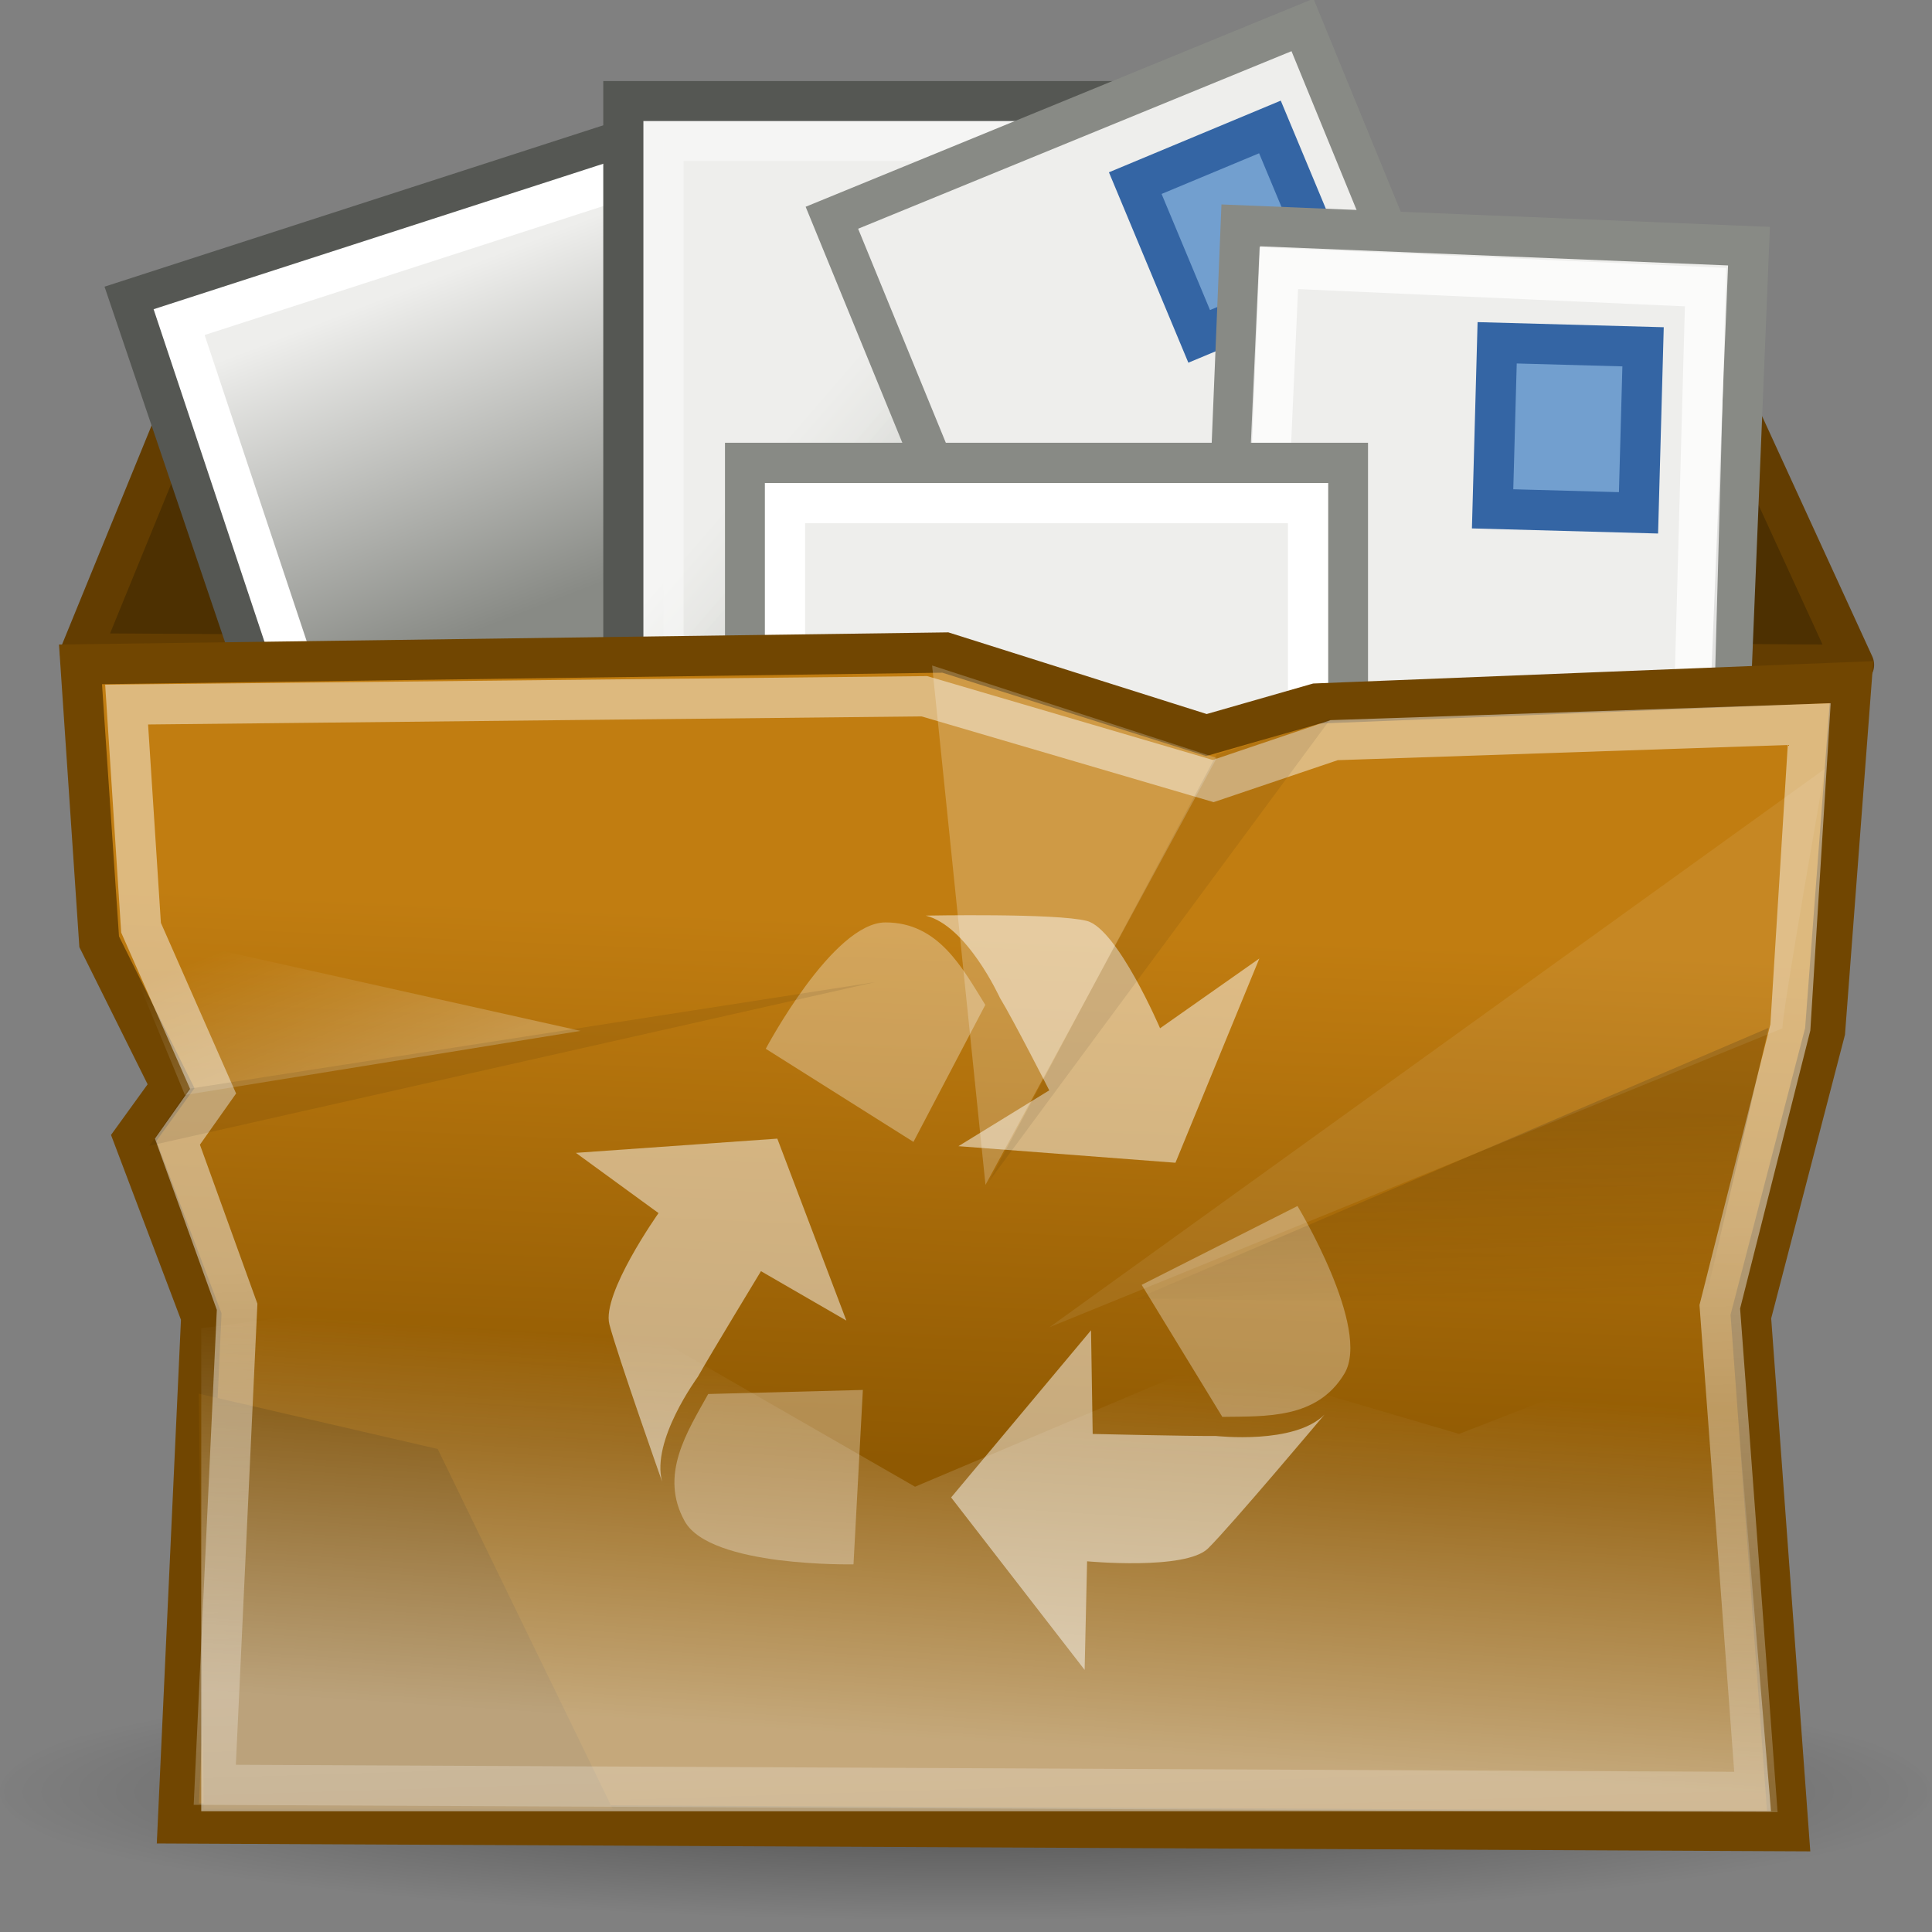 <?xml version="1.0" encoding="UTF-8" standalone="no"?>
<!-- Created with Inkscape (http://www.inkscape.org/) -->
<svg
   xmlns:i="&amp;ns_ai;"
   xmlns:dc="http://purl.org/dc/elements/1.1/"
   xmlns:cc="http://web.resource.org/cc/"
   xmlns:rdf="http://www.w3.org/1999/02/22-rdf-syntax-ns#"
   xmlns:svg="http://www.w3.org/2000/svg"
   xmlns="http://www.w3.org/2000/svg"
   xmlns:xlink="http://www.w3.org/1999/xlink"
   xmlns:sodipodi="http://inkscape.sourceforge.net/DTD/sodipodi-0.dtd"
   xmlns:inkscape="http://www.inkscape.org/namespaces/inkscape"
   width="48px"
   height="48px"
   id="svg57"
   sodipodi:version="0.32"
   inkscape:version="0.43+devel"
   sodipodi:docbase="/home/jimmac/src/cvs/tango-icon-theme/scalable/actions"
   sodipodi:docname="mark-mail-junk.svg"
   inkscape:export-filename="/home/andreas/projekt/tango/junkmail.png"
   inkscape:export-xdpi="90.000000"
   inkscape:export-ydpi="90.000000">
  <rect width="100%" height="100%" fill="#808080" stroke="none"/>
  <defs
     id="defs3">
    <linearGradient
       inkscape:collect="always"
       id="linearGradient4639">
      <stop
         style="stop-color:#000000;stop-opacity:1;"
         offset="0"
         id="stop4641" />
      <stop
         style="stop-color:#000000;stop-opacity:0;"
         offset="1"
         id="stop4643" />
    </linearGradient>
    <linearGradient
       inkscape:collect="always"
       id="linearGradient4629">
      <stop
         style="stop-color:#ffffff;stop-opacity:1;"
         offset="0"
         id="stop4631" />
      <stop
         style="stop-color:#ffffff;stop-opacity:0;"
         offset="1"
         id="stop4633" />
    </linearGradient>
    <linearGradient
       inkscape:collect="always"
       id="linearGradient4617">
      <stop
         style="stop-color:#ffffff;stop-opacity:1;"
         offset="0"
         id="stop4619" />
      <stop
         style="stop-color:#ffffff;stop-opacity:0;"
         offset="1"
         id="stop4621" />
    </linearGradient>
    <linearGradient
       id="linearGradient4607">
      <stop
         style="stop-color:#000000;stop-opacity:1"
         offset="0"
         id="stop4609" />
      <stop
         style="stop-color:#000000;stop-opacity:0;"
         offset="1"
         id="stop4611" />
    </linearGradient>
    <linearGradient
       inkscape:collect="always"
       id="linearGradient4296">
      <stop
         style="stop-color:#000000;stop-opacity:1;"
         offset="0"
         id="stop4298" />
      <stop
         style="stop-color:#000000;stop-opacity:0;"
         offset="1"
         id="stop4300" />
    </linearGradient>
    <linearGradient
       inkscape:collect="always"
       id="linearGradient4272">
      <stop
         style="stop-color:#ffffff;stop-opacity:1;"
         offset="0"
         id="stop4274" />
      <stop
         style="stop-color:#ffffff;stop-opacity:0;"
         offset="1"
         id="stop4276" />
    </linearGradient>
    <linearGradient
       inkscape:collect="always"
       id="linearGradient4246">
      <stop
         style="stop-color:#eeeeec;stop-opacity:1;"
         offset="0"
         id="stop4248" />
      <stop
         style="stop-color:#babdb6"
         offset="1"
         id="stop4250" />
    </linearGradient>
    <linearGradient
       inkscape:collect="always"
       id="linearGradient4238">
      <stop
         style="stop-color:#eeeeec;stop-opacity:1;"
         offset="0"
         id="stop4240" />
      <stop
         style="stop-color:#888a85"
         offset="1"
         id="stop4242" />
    </linearGradient>
    <linearGradient
       inkscape:collect="always"
       id="linearGradient4133">
      <stop
         style="stop-color:#c17d11;stop-opacity:1;"
         offset="0"
         id="stop4135" />
      <stop
         style="stop-color:#8f5902"
         offset="1"
         id="stop4137" />
    </linearGradient>
    <linearGradient
       id="linearGradient368">
      <stop
         style="stop-color:#ffffff;stop-opacity:0.103;"
         offset="0"
         id="stop369" />
      <stop
         style="stop-color:#ffffff;stop-opacity:0;"
         offset="1"
         id="stop372" />
    </linearGradient>
    <linearGradient
       id="linearGradient1065">
      <stop
         style="stop-color:#b5c051;stop-opacity:1;"
         offset="0"
         id="stop1066" />
      <stop
         style="stop-color:#858e3f;stop-opacity:1;"
         offset="1"
         id="stop1067" />
    </linearGradient>
    <linearGradient
       style="fill-rule:nonzero;"
       y2="72.609"
       x2="192.386"
       y1="72.609"
       x1="78.246"
       gradientUnits="userSpaceOnUse"
       id="linearGradient641">
      <stop
         id="stop642"
         style="stop-color:#f9feff;stop-opacity:1;"
         offset="0" />
      <stop
         id="stop643"
         style="stop-color:#afb4b6;stop-opacity:1;"
         offset="1" />
    </linearGradient>
    <linearGradient
       id="linearGradient513">
      <stop
         id="stop514"
         offset="0"
         style="stop-color:#696969;stop-opacity:1;" />
      <stop
         id="stop515"
         offset="1"
         style="stop-color:#ffffff;stop-opacity:1;" />
    </linearGradient>
    <linearGradient
       id="linearGradient508">
      <stop
         id="stop509"
         offset="0"
         style="stop-color:#b0b0b0;stop-opacity:1;" />
      <stop
         id="stop510"
         offset="1"
         style="stop-color:#b0b0b0;stop-opacity:1;" />
    </linearGradient>
    <linearGradient
       style="fill-rule:nonzero;"
       y2="72.609"
       x2="192.386"
       y1="72.609"
       x1="78.246"
       gradientUnits="userSpaceOnUse"
       id="linearGradient477">
      <stop
         id="stop478"
         style="stop-color:#e4e9ea;stop-opacity:1;"
         offset="0" />
      <stop
         id="stop479"
         style="stop-color:#85898A;fill-rule:nonzero;"
         offset="1" />
    </linearGradient>
    <linearGradient
       id="linearGradient454">
      <stop
         id="stop455"
         offset="0"
         style="stop-color:#ffffff;stop-opacity:1;" />
      <stop
         id="stop457"
         offset="0.5"
         style="stop-color:#bebebe;stop-opacity:1;" />
      <stop
         id="stop456"
         offset="1"
         style="stop-color:#b0b0b0;stop-opacity:1;" />
    </linearGradient>
    <linearGradient
       id="linearGradient177">
      <stop
         id="stop178"
         offset="0"
         style="stop-color:#ffffff;stop-opacity:1;" />
      <stop
         id="stop179"
         offset="1"
         style="stop-color:#b0b0b0;stop-opacity:1;" />
    </linearGradient>
    <linearGradient
       id="linearGradient172">
      <stop
         id="stop173"
         offset="0"
         style="stop-color:#616c08;stop-opacity:1;" />
      <stop
         id="stop174"
         offset="1"
         style="stop-color:#495106;stop-opacity:1;" />
    </linearGradient>
    <linearGradient
       id="linearGradient161">
      <stop
         id="stop162"
         offset="0"
         style="stop-color:#575955;stop-opacity:1;" />
      <stop
         id="stop163"
         offset="1"
         style="stop-color:#7c7e79;stop-opacity:1;" />
    </linearGradient>
    <linearGradient
       id="linearGradient157">
      <stop
         id="stop158"
         offset="0"
         style="stop-color:#babdb6;stop-opacity:1;" />
      <stop
         id="stop159"
         offset="1"
         style="stop-color:#f1f5ec;stop-opacity:1;" />
    </linearGradient>
    <linearGradient
       id="linearGradient1869">
      <stop
         style="stop-color:#eff3f4;stop-opacity:1;"
         offset="0"
         id="stop1870" />
      <stop
         style="stop-color:#939596;stop-opacity:1;"
         offset="1"
         id="stop1871" />
    </linearGradient>
    <linearGradient
       gradientUnits="userSpaceOnUse"
       y2="21.17"
       x2="19.738"
       y1="21.17"
       x1="2.933"
       gradientTransform="matrix(2.375,0,0,0.507,-2.8,1.718)"
       id="linearGradient164"
       xlink:href="#linearGradient161"
       inkscape:collect="always" />
    <radialGradient
       r="5.643"
       fy="20.453"
       fx="16.281"
       cy="20.453"
       cx="16.281"
       gradientTransform="matrix(2.202,0,0,0.575,-13.841,2.537)"
       gradientUnits="userSpaceOnUse"
       id="radialGradient605"
       xlink:href="#linearGradient477"
       inkscape:collect="always" />
    <linearGradient
       y2="14.749"
       x2="18.087"
       y1="11.165"
       x1="14.249"
       gradientTransform="matrix(1.4,0,0,0.904,-3.998,2.637)"
       gradientUnits="userSpaceOnUse"
       id="linearGradient606"
       xlink:href="#linearGradient454"
       inkscape:collect="always" />
    <linearGradient
       y2="122.611"
       x2="132.988"
       y1="116.664"
       x1="128.352"
       gradientTransform="scale(1.244,0.804)"
       gradientUnits="userSpaceOnUse"
       id="linearGradient607"
       xlink:href="#linearGradient177"
       inkscape:collect="always" />
    <linearGradient
       y2="14.745"
       x2="20.136"
       y1="8.725"
       x1="9.963"
       gradientTransform="matrix(1.4,0,0,0.904,-3.998,2.682)"
       gradientUnits="userSpaceOnUse"
       id="linearGradient608"
       xlink:href="#linearGradient177"
       inkscape:collect="always" />
    <linearGradient
       y2="10.115"
       x2="40.437"
       y1="2.349"
       x1="24.163"
       gradientTransform="matrix(1.125,0,0,1.125,-3.998,2.637)"
       gradientUnits="userSpaceOnUse"
       id="linearGradient609"
       xlink:href="#linearGradient477"
       inkscape:collect="always" />
    <linearGradient
       y2="24.077"
       x2="-36.301"
       y1="18.817"
       x1="-32.4"
       gradientTransform="matrix(-1.449,0.287,-0.469,0.966,-2.706,2.339)"
       gradientUnits="userSpaceOnUse"
       id="linearGradient610"
       xlink:href="#linearGradient513"
       inkscape:collect="always" />
    <linearGradient
       y2="20.664"
       x2="45.131"
       y1="13.132"
       x1="36.155"
       gradientTransform="matrix(0.826,0.763,0.763,-0.826,-30.965,-7.611)"
       gradientUnits="userSpaceOnUse"
       id="linearGradient611"
       xlink:href="#linearGradient477"
       inkscape:collect="always" />
    <linearGradient
       y2="9.362"
       x2="13.763"
       y1="14.036"
       x1="16.552"
       gradientTransform="matrix(1.4,0,0,0.904,-2.866,2.113)"
       gradientUnits="userSpaceOnUse"
       id="linearGradient612"
       xlink:href="#linearGradient177"
       inkscape:collect="always" />
    <linearGradient
       y2="14.745"
       x2="20.136"
       y1="8.725"
       x1="9.963"
       gradientTransform="matrix(1.027,-0.135,0.528,0.536,8.117,6.748)"
       gradientUnits="userSpaceOnUse"
       id="linearGradient613"
       xlink:href="#linearGradient508"
       inkscape:collect="always" />
    <linearGradient
       y2="137.972"
       x2="136.986"
       y1="67.365"
       x1="81.308"
       gradientTransform="scale(1.244,0.804)"
       gradientUnits="userSpaceOnUse"
       id="linearGradient632"
       xlink:href="#linearGradient177"
       inkscape:collect="always" />
    <radialGradient
       gradientUnits="userSpaceOnUse"
       r="13.266"
       fy="8.93"
       fx="39.148"
       cy="8.93"
       cx="39.148"
       gradientTransform="matrix(0.879,0,0,1.026,1.238,4.735)"
       id="radialGradient640"
       xlink:href="#linearGradient641"
       inkscape:collect="always" />
    <linearGradient
       inkscape:collect="always"
       xlink:href="#linearGradient4133"
       id="linearGradient4139"
       x1="24"
       y1="23.251"
       x2="23.423"
       y2="36.421"
       gradientUnits="userSpaceOnUse"
       gradientTransform="matrix(1,0,0,1.013,0,-0.582)" />
    <linearGradient
       inkscape:collect="always"
       xlink:href="#linearGradient161"
       id="linearGradient4190"
       gradientUnits="userSpaceOnUse"
       gradientTransform="matrix(2.375,0,0,0.507,-69.325,13.168)"
       x1="2.933"
       y1="21.17"
       x2="19.738"
       y2="21.17" />
    <linearGradient
       inkscape:collect="always"
       xlink:href="#linearGradient157"
       id="linearGradient4192"
       gradientUnits="userSpaceOnUse"
       gradientTransform="matrix(0.772,0,0,1.558,-69.325,13.168)"
       x1="55.208"
       y1="6.89"
       x2="60.686"
       y2="6.89" />
    <linearGradient
       inkscape:collect="always"
       xlink:href="#linearGradient508"
       id="linearGradient4194"
       gradientUnits="userSpaceOnUse"
       gradientTransform="matrix(1.027,-0.135,0.528,0.536,-58.408,18.198)"
       x1="9.963"
       y1="8.725"
       x2="20.136"
       y2="14.745" />
    <linearGradient
       inkscape:collect="always"
       xlink:href="#linearGradient177"
       id="linearGradient4196"
       gradientUnits="userSpaceOnUse"
       gradientTransform="matrix(1.4,0,0,0.904,-69.39,13.563)"
       x1="16.552"
       y1="14.036"
       x2="13.763"
       y2="9.362" />
    <linearGradient
       inkscape:collect="always"
       xlink:href="#linearGradient477"
       id="linearGradient4198"
       gradientUnits="userSpaceOnUse"
       gradientTransform="matrix(0.826,0.763,0.763,-0.826,-97.489,3.839)"
       x1="36.155"
       y1="13.132"
       x2="45.131"
       y2="20.664" />
    <linearGradient
       inkscape:collect="always"
       xlink:href="#linearGradient513"
       id="linearGradient4200"
       gradientUnits="userSpaceOnUse"
       gradientTransform="matrix(-1.449,0.287,-0.469,0.966,-69.231,13.789)"
       x1="-32.4"
       y1="18.817"
       x2="-36.301"
       y2="24.077" />
    <linearGradient
       inkscape:collect="always"
       xlink:href="#linearGradient477"
       id="linearGradient4202"
       gradientUnits="userSpaceOnUse"
       gradientTransform="matrix(1.125,0,0,1.125,-70.523,14.087)"
       x1="24.163"
       y1="2.349"
       x2="40.437"
       y2="10.115" />
    <linearGradient
       inkscape:collect="always"
       xlink:href="#linearGradient177"
       id="linearGradient4204"
       gradientUnits="userSpaceOnUse"
       gradientTransform="matrix(1.4,0,0,0.904,-70.523,14.132)"
       x1="9.963"
       y1="8.725"
       x2="20.136"
       y2="14.745" />
    <linearGradient
       inkscape:collect="always"
       xlink:href="#linearGradient177"
       id="linearGradient4208"
       gradientUnits="userSpaceOnUse"
       gradientTransform="scale(1.244,0.804)"
       x1="128.352"
       y1="116.664"
       x2="132.988"
       y2="122.611" />
    <linearGradient
       inkscape:collect="always"
       xlink:href="#linearGradient454"
       id="linearGradient4210"
       gradientUnits="userSpaceOnUse"
       gradientTransform="matrix(1.4,0,0,0.904,-70.523,14.087)"
       x1="14.249"
       y1="11.165"
       x2="18.087"
       y2="14.749" />
    <radialGradient
       inkscape:collect="always"
       xlink:href="#linearGradient477"
       id="radialGradient4212"
       gradientUnits="userSpaceOnUse"
       gradientTransform="matrix(2.202,0,0,0.575,-80.366,13.987)"
       cx="16.281"
       cy="20.453"
       fx="16.281"
       fy="20.453"
       r="5.643" />
    <linearGradient
       inkscape:collect="always"
       xlink:href="#linearGradient4238"
       id="linearGradient4244"
       x1="12.25"
       y1="11.688"
       x2="15.345"
       y2="19.688"
       gradientUnits="userSpaceOnUse"
       gradientTransform="translate(-3.75,-4.938)" />
    <linearGradient
       inkscape:collect="always"
       xlink:href="#linearGradient4246"
       id="linearGradient4252"
       x1="21.495"
       y1="8.25"
       x2="25.938"
       y2="12.188"
       gradientUnits="userSpaceOnUse"
       gradientTransform="matrix(0.976,0,0,1,0.675,0)" />
    <linearGradient
       inkscape:collect="always"
       xlink:href="#linearGradient4238"
       id="linearGradient4256"
       gradientUnits="userSpaceOnUse"
       x1="12.25"
       y1="11.688"
       x2="15.345"
       y2="19.688"
       gradientTransform="translate(-2.532,-4.376)" />
    <linearGradient
       inkscape:collect="always"
       xlink:href="#linearGradient4246"
       id="linearGradient4260"
       gradientUnits="userSpaceOnUse"
       x1="21.495"
       y1="8.25"
       x2="25.938"
       y2="12.188"
       gradientTransform="matrix(0.967,0,0,0.997,1.803,0.992)" />
    <linearGradient
       inkscape:collect="always"
       xlink:href="#linearGradient4272"
       id="linearGradient4278"
       x1="27.07"
       y1="31.156"
       x2="27.833"
       y2="55.964"
       gradientUnits="userSpaceOnUse"
       gradientTransform="matrix(1,0,0,1.01,0,-0.463)" />
    <radialGradient
       inkscape:collect="always"
       xlink:href="#linearGradient4296"
       id="radialGradient4302"
       cx="24.263"
       cy="45.26"
       fx="24.263"
       fy="45.26"
       r="22.848"
       gradientTransform="matrix(1.02,-8.363930e-7,1.721724e-7,7.394222e-2,-0.489,41.913)"
       gradientUnits="userSpaceOnUse" />
    <linearGradient
       inkscape:collect="always"
       xlink:href="#linearGradient4607"
       id="linearGradient4613"
       x1="25.102"
       y1="19.49"
       x2="26.378"
       y2="34"
       gradientUnits="userSpaceOnUse" />
    <linearGradient
       inkscape:collect="always"
       xlink:href="#linearGradient4617"
       id="linearGradient4623"
       x1="21.854"
       y1="43.122"
       x2="22.479"
       y2="33.699"
       gradientUnits="userSpaceOnUse" />
    <linearGradient
       inkscape:collect="always"
       xlink:href="#linearGradient4629"
       id="linearGradient4635"
       x1="8.647"
       y1="27.205"
       x2="6.999"
       y2="23.033"
       gradientUnits="userSpaceOnUse" />
    <linearGradient
       inkscape:collect="always"
       xlink:href="#linearGradient4639"
       id="linearGradient4645"
       x1="39.368"
       y1="27.821"
       x2="39.52"
       y2="32.404"
       gradientUnits="userSpaceOnUse"
       gradientTransform="translate(-0.354,0)" />
  </defs>
  <sodipodi:namedview
     showborder="true"
     id="base"
     pagecolor="#ffffff"
     bordercolor="#666666"
     borderopacity="1.0"
     inkscape:pageopacity="0.0"
     inkscape:pageshadow="2"
     inkscape:zoom="1"
     inkscape:cx="25.709106"
     inkscape:cy="38.880005"
     inkscape:current-layer="layer1"
     showgrid="false"
     inkscape:grid-bbox="true"
     inkscape:document-units="px"
     inkscape:window-width="1280"
     inkscape:window-height="949"
     inkscape:window-x="2146"
     inkscape:window-y="92"
     inkscape:showpageshadow="false"
     stroke="#555753"
     fill="#8f5902"
     showguides="true"
     inkscape:guide-bbox="true" />
  <g
     id="layer1"
     inkscape:label="Layer 1"
     inkscape:groupmode="layer">
    <path
       sodipodi:type="arc"
       style="opacity:0.414;fill:url(#radialGradient4302);fill-opacity:1;stroke:none;stroke-width:1;stroke-linecap:round;stroke-linejoin:round;stroke-miterlimit:4;stroke-dasharray:none;stroke-dashoffset:0;stroke-opacity:1"
       id="path4284"
       sodipodi:cx="24.262602"
       sodipodi:cy="45.259960"
       sodipodi:rx="22.848389"
       sodipodi:ry="1.8561553"
       d="M 47.111 45.26 A 22.848 1.856 0 1 1  1.414,45.26 A 22.848 1.856 0 1 1  47.111 45.26 z"
       transform="matrix(1.05,0,0,1.886,-1.485,-40.843)" />
    <path
       style="color:#000000;fill:#684101;fill-opacity:1;fill-rule:evenodd;stroke:none;stroke-width:0;stroke-linecap:butt;stroke-linejoin:miter;marker:none;marker-start:none;marker-mid:none;marker-end:none;stroke-miterlimit:4;stroke-dashoffset:0;stroke-opacity:1;visibility:visible;display:block"
       d="M 7.715,8.275 C 6.73,8.262 6.666,8.224 6.445,8.921 C 6.393,9.082 4.331,15.417 4.25,15.662 C 3.976,16.498 4.364,16.719 5.318,16.702 C 5.656,16.696 42.665,16.702 43.203,16.702 C 43.967,16.702 44.193,16.45 44.021,15.857 C 43.951,15.615 41.08,8.852 41.003,8.731 C 40.646,8.194 40.708,8.195 40.086,8.187 C 39.969,8.186 7.831,8.276 7.715,8.275 z "
       id="path1864"
       sodipodi:nodetypes="cssssscss" />
    <path
       style="color:#000000;fill:#c17d11;fill-opacity:1;fill-rule:evenodd;stroke:none;stroke-width:0;stroke-linecap:butt;stroke-linejoin:miter;marker:none;marker-start:none;marker-mid:none;marker-end:none;stroke-miterlimit:4;stroke-dashoffset:0;stroke-opacity:1;visibility:visible;display:block"
       d="M 40.138,8.185 C 40.589,8.189 40.721,8.18 41.01,8.724 C 41.049,8.799 43.884,15.518 43.986,15.763 C 44.332,16.71 43.673,16.691 42.627,16.718 C 42.428,16.718 40.078,16.696 39.847,16.696 L 40.138,8.185 z "
       id="path1888"
       sodipodi:nodetypes="cscccc" />
    <path
       style="fill:#4d3001;fill-opacity:1;fill-rule:evenodd;stroke:#633d01;stroke-width:1px;stroke-linecap:butt;stroke-linejoin:round;stroke-opacity:1"
       d="M 5.562,7.5 L 1.992,16.232 L 46.062,16.518 L 41.875,7.388 L 5.562,7.5 z "
       id="path4121"
       sodipodi:nodetypes="ccccc" />
    <path
       style="fill:url(#linearGradient4244);fill-opacity:1;fill-rule:evenodd;stroke:#555753;stroke-width:1px;stroke-linecap:butt;stroke-linejoin:miter;stroke-opacity:1"
       d="M 6.959,18.435 L 3.233,7.442 L 15.253,3.553 L 18.082,11.95 L 6.959,18.435 z "
       id="path4234"
       sodipodi:nodetypes="ccccc" />
    <path
       style="opacity:1;fill:url(#linearGradient4256);fill-opacity:1;fill-rule:evenodd;stroke:#ffffff;stroke-width:1px;stroke-linecap:butt;stroke-linejoin:miter;stroke-opacity:1"
       d="M 7.427,16.933 L 4.45,8.003 L 16.471,4.114 L 19.3,17.073 L 7.427,16.933 z "
       id="path4254"
       sodipodi:nodetypes="ccccc" />
    <rect
       style="opacity:1;fill:url(#linearGradient4252);fill-opacity:1;stroke:#555753;stroke-width:1;stroke-linecap:round;stroke-linejoin:miter;stroke-miterlimit:4;stroke-dasharray:none;stroke-dashoffset:0;stroke-opacity:1"
       id="rect4226"
       width="12.338"
       height="14.342"
       x="15.488"
       y="2.514" />
    <rect
       style="opacity:0.441;fill:url(#linearGradient4260);fill-opacity:1;stroke:#ffffff;stroke-width:1;stroke-linecap:round;stroke-linejoin:miter;stroke-miterlimit:4;stroke-dasharray:none;stroke-dashoffset:0;stroke-opacity:1"
       id="rect4258"
       width="12.227"
       height="14.299"
       x="16.484"
       y="3.499" />
    <rect
       style="opacity:1;fill:#eeeeec;fill-opacity:1;stroke:#888a85;stroke-width:1;stroke-linecap:round;stroke-linejoin:miter;stroke-miterlimit:4;stroke-dasharray:none;stroke-dashoffset:0;stroke-opacity:1"
       id="rect4228"
       width="12.64"
       height="19.18"
       x="17.08"
       y="12.847"
       transform="matrix(0.925,-0.379,0.379,0.925,0,0)" />
    <rect
       style="opacity:1;fill:#729fcf;fill-opacity:1;stroke:#3465a4;stroke-width:1;stroke-linecap:round;stroke-linejoin:miter;stroke-miterlimit:4;stroke-dasharray:none;stroke-dashoffset:0;stroke-opacity:1"
       id="rect4262"
       width="3.625"
       height="4.125"
       x="24.278"
       y="15.056"
       transform="matrix(0.923,-0.385,0.385,0.923,0,0)" />
    <rect
       style="opacity:1;fill:#eeeeec;fill-opacity:1;stroke:#888a85;stroke-width:1;stroke-linecap:round;stroke-linejoin:miter;stroke-miterlimit:4;stroke-dasharray:none;stroke-dashoffset:0;stroke-opacity:1"
       id="rect4232"
       width="12.64"
       height="19.18"
       x="31.034"
       y="4.335"
       transform="matrix(0.999,4.087528e-2,-4.087528e-2,0.999,0,0)" />
    <path
       transform="matrix(0.999,4.721023e-2,-3.538796e-2,0.999,0,0)"
       style="opacity:0.753;fill:#eeeeec;fill-opacity:1;stroke:#ffffff;stroke-width:1;stroke-linecap:round;stroke-linejoin:miter;stroke-miterlimit:4;stroke-dashoffset:0;stroke-opacity:1"
       d="M 31.987,5.156 L 42.598,5.128 L 42.752,24.275 L 31.808,24.275 L 31.987,5.156 z "
       id="rect4264"
       sodipodi:nodetypes="ccccc" />
    <rect
       style="opacity:1;fill:#eeeeec;fill-opacity:1;stroke:#888a85;stroke-width:1;stroke-linecap:round;stroke-linejoin:miter;stroke-miterlimit:4;stroke-dasharray:none;stroke-dashoffset:0;stroke-opacity:1"
       id="rect4266"
       width="14.976"
       height="10.188"
       x="18.512"
       y="11.5" />
    <rect
       style="opacity:1;fill:none;fill-opacity:1;stroke:#ffffff;stroke-width:1;stroke-linecap:round;stroke-linejoin:miter;stroke-miterlimit:4;stroke-dasharray:none;stroke-dashoffset:0;stroke-opacity:1"
       id="rect4268"
       width="12.995"
       height="10.188"
       x="19.503"
       y="12.5" />
    <path
       style="fill:url(#linearGradient4139);fill-opacity:1;fill-rule:evenodd;stroke:#714601;stroke-width:1;stroke-linecap:butt;stroke-linejoin:miter;stroke-opacity:1;stroke-miterlimit:4;stroke-dasharray:none"
       d="M 2,16.506 L 2.464,23.397 L 4.25,26.987 L 3.321,28.272 L 5,32.709 L 4.419,45.303 L 44.438,45.494 L 43.5,32.709 L 45.343,25.624 L 46,16.948 L 32.704,17.479 L 29.973,18.262 L 23.487,16.212 L 2,16.506 z "
       id="path4123"
       sodipodi:nodetypes="cccccccccccccc" />
    <path
       style="fill:#7c4d01;fill-opacity:1;fill-rule:evenodd;stroke:none;stroke-width:1px;stroke-linecap:butt;stroke-linejoin:miter;stroke-opacity:1"
       d="M 4.938,34.625 L 10.875,36 L 15.219,44.938 L 5.062,44.938 L 4.938,34.625 z "
       id="path4127"
       sodipodi:nodetypes="ccccc" />
    <g
       style="fill:#ffffff;fill-opacity:0.488"
       transform="matrix(1.42,0,0,1.42,-67.254,-7.485)"
       id="g144">
      <path
         sodipodi:nodetypes="ccccccscc"
         id="path41"
         d="M 64.131,25.325 L 67.928,25.615 L 69.396,22.041 L 67.659,23.262 C 67.659,23.262 66.914,21.524 66.379,21.384 C 65.843,21.245 63.559,21.291 63.559,21.291 C 64.286,21.471 64.85,22.72 64.859,22.734 C 65.086,23.104 65.72,24.348 65.72,24.348 L 64.131,25.325 z "
         style="fill-rule:evenodd;stroke:none;stroke-width:1px;stroke-linecap:butt;stroke-linejoin:miter;stroke-opacity:1" />
      <path
         sodipodi:nodetypes="ccczc"
         id="path130"
         d="M 64.601,22.853 L 63.344,25.25 L 60.76,23.621 C 60.76,23.621 61.932,21.41 62.855,21.41 C 63.786,21.41 64.202,22.212 64.601,22.853 z "
         style="color:#000000;fill-opacity:0.31;fill-rule:evenodd;stroke:none;stroke-width:1px;stroke-linecap:butt;stroke-linejoin:miter;stroke-miterlimit:4;stroke-dashoffset:0;stroke-opacity:1;marker:none;marker-start:none;marker-mid:none;marker-end:none;visibility:visible;display:inline;overflow:visible" />
      <path
         sodipodi:nodetypes="ccccccscc"
         id="path139"
         d="M 66.451,28.546 L 64.003,31.471 L 66.339,34.488 L 66.382,32.588 C 66.382,32.588 68.103,32.75 68.498,32.363 C 68.893,31.975 70.536,30.021 70.536,30.021 C 70.008,30.552 68.647,30.395 68.631,30.395 C 68.197,30.4 66.48,30.36 66.48,30.36 L 66.451,28.546 z "
         style="fill-rule:evenodd;stroke:none;stroke-width:1px;stroke-linecap:butt;stroke-linejoin:miter;stroke-opacity:1" />
      <path
         sodipodi:nodetypes="ccczc"
         id="path140"
         d="M 68.748,30.061 L 67.337,27.751 L 70.063,26.372 C 70.063,26.372 71.358,28.513 70.884,29.305 C 70.405,30.104 69.503,30.049 68.748,30.061 z "
         style="color:#000000;fill-opacity:0.31;fill-rule:evenodd;stroke:none;stroke-width:1px;stroke-linecap:butt;stroke-linejoin:miter;stroke-miterlimit:4;stroke-dashoffset:0;stroke-opacity:1;marker:none;marker-start:none;marker-mid:none;marker-end:none;visibility:visible;display:inline;overflow:visible" />
      <path
         sodipodi:nodetypes="ccccccscc"
         id="path142"
         d="M 62.17,28.376 L 60.962,25.193 L 57.438,25.442 L 58.884,26.496 C 58.884,26.496 57.885,27.906 58.024,28.442 C 58.163,28.977 58.947,31.196 58.947,31.196 C 58.75,30.474 59.565,29.373 59.573,29.358 C 59.785,28.98 60.676,27.512 60.676,27.512 L 62.17,28.376 z "
         style="fill-rule:evenodd;stroke:none;stroke-width:1px;stroke-linecap:butt;stroke-linejoin:miter;stroke-opacity:1" />
      <path
         sodipodi:nodetypes="ccczc"
         id="path143"
         d="M 59.753,29.661 L 62.459,29.59 L 62.295,32.641 C 62.295,32.641 59.793,32.695 59.343,31.889 C 58.889,31.076 59.387,30.321 59.753,29.661 z "
         style="color:#000000;fill-opacity:0.31;fill-rule:evenodd;stroke:none;stroke-width:1px;stroke-linecap:butt;stroke-linejoin:miter;stroke-miterlimit:4;stroke-dashoffset:0;stroke-opacity:1;marker:none;marker-start:none;marker-mid:none;marker-end:none;visibility:visible;display:inline;overflow:visible" />
    </g>
    <rect
       style="opacity:1;fill:#729fcf;fill-opacity:1;stroke:#3465a4;stroke-width:1;stroke-linecap:round;stroke-linejoin:miter;stroke-miterlimit:4;stroke-dasharray:none;stroke-dashoffset:0;stroke-opacity:1"
       id="rect4236"
       width="3.625"
       height="4.125"
       x="37.402"
       y="7.491"
       transform="matrix(1,2.742865e-2,-2.742865e-2,1,0,0)" />
    <path
       style="opacity:0.478;color:#000000;fill:url(#linearGradient4623);fill-opacity:1.0;fill-rule:evenodd;stroke:none;stroke-width:1px;stroke-linecap:butt;stroke-linejoin:miter;marker:none;marker-start:none;marker-mid:none;marker-end:none;stroke-miterlimit:4;stroke-dasharray:none;stroke-dashoffset:0;stroke-opacity:1;visibility:visible;display:inline;overflow:visible"
       d="M 5,33 L 5,45 L 44,45 L 43,33 L 36.25,35.625 L 30.107,33.818 L 22.734,36.937 L 13.881,31.846 L 5,33 z "
       id="path4615"
       inkscape:r_cx="true"
       inkscape:r_cy="true"
       sodipodi:nodetypes="ccccccccc" />
    <path
       style="opacity:0.457;fill:none;fill-opacity:0.75;fill-rule:evenodd;stroke:url(#linearGradient4278);stroke-width:1px;stroke-linecap:butt;stroke-linejoin:miter;stroke-opacity:1"
       d="M 3.146,17.505 L 3.504,23.048 L 5.294,27.11 C 5.294,27.11 4.408,28.364 4.408,28.364 L 5.891,32.467 L 5.336,44.343 L 43.625,44.522 L 42.728,32.467 L 44.481,25.526 L 44.95,17.991 L 33.146,18.389 L 30.142,19.405 L 22.965,17.298 L 3.146,17.505 z "
       id="path4131"
       sodipodi:nodetypes="cccccccccccccc" />
    <path
       style="opacity:0.165;fill:url(#linearGradient4645);fill-opacity:1;fill-rule:evenodd;stroke:none;stroke-width:1px;stroke-linecap:butt;stroke-linejoin:miter;stroke-opacity:1"
       d="M 43.939,25.537 L 28.231,32.27 L 42.348,32.404 L 43.939,25.537 z "
       id="path4129"
       sodipodi:nodetypes="cccc"
       inkscape:r_cx="true"
       inkscape:r_cy="true" />
    <path
       style="opacity:0.242;fill:url(#linearGradient4635);fill-opacity:1.0;fill-rule:evenodd;stroke:none;stroke-width:1px;stroke-linecap:butt;stroke-linejoin:miter;stroke-opacity:1"
       d="M 2.87,23.033 L 14.424,25.612 L 4.594,27.205 L 2.87,23.033 z "
       id="path4270"
       sodipodi:nodetypes="cccc"
       inkscape:r_cx="true"
       inkscape:r_cy="true" />
    <path
       style="opacity:0.22;color:#000000;fill:#ffffff;fill-opacity:1;fill-rule:evenodd;stroke:none;stroke-width:1px;stroke-linecap:butt;stroke-linejoin:miter;marker:none;marker-start:none;marker-mid:none;marker-end:none;stroke-miterlimit:4;stroke-dasharray:none;stroke-dashoffset:0;stroke-opacity:1;visibility:visible;display:inline;overflow:visible"
       d="M 23.158,16.534 L 24.484,29.438 L 30.229,18.832 L 23.158,16.534 z "
       id="path4625"
       inkscape:r_cx="true"
       inkscape:r_cy="true" />
    <path
       style="opacity:0.077;color:#000000;fill:#000000;fill-opacity:1;fill-rule:evenodd;stroke:none;stroke-width:1px;stroke-linecap:butt;stroke-linejoin:miter;marker:none;marker-start:none;marker-mid:none;marker-end:none;stroke-miterlimit:4;stroke-dasharray:none;stroke-dashoffset:0;stroke-opacity:1;visibility:visible;display:inline;overflow:visible"
       d="M 30.229,18.743 L 24.572,29.35 L 33.057,17.86 L 30.229,18.743 z "
       id="path4627"
       inkscape:r_cx="true"
       inkscape:r_cy="true" />
    <path
       style="opacity:0.082;color:#000000;fill:#000000;fill-opacity:1;fill-rule:evenodd;stroke:none;stroke-width:1px;stroke-linecap:butt;stroke-linejoin:miter;marker:none;marker-start:none;marker-mid:none;marker-end:none;stroke-miterlimit:4;stroke-dasharray:none;stroke-dashoffset:0;stroke-opacity:1;visibility:visible;display:inline;overflow:visible"
       d="M 4.685,27.052 L 3.712,28.466 L 21.744,24.4 L 4.685,27.052 z "
       id="path4637"
       inkscape:r_cx="true"
       inkscape:r_cy="true"
       sodipodi:nodetypes="cccc" />
    <path
       style="opacity:0.077;color:#000000;fill:#ffffff;fill-opacity:1;fill-rule:evenodd;stroke:none;stroke-width:1px;stroke-linecap:butt;stroke-linejoin:miter;marker:none;marker-start:none;marker-mid:none;marker-end:none;stroke-miterlimit:4;stroke-dasharray:none;stroke-dashoffset:0;stroke-opacity:1;visibility:visible;display:inline;overflow:visible"
       d="M 44.283,25.549 C 44.283,25.107 45.343,19.097 45.343,19.097 L 26.075,32.974 L 44.283,25.549 z "
       id="path4647"
       inkscape:r_cx="true"
       inkscape:r_cy="true" />
  </g>
  <g
     inkscape:label="trash"
     id="layer2"
     inkscape:groupmode="layer">
    <g
       transform="matrix(0.273,0,0,0.273,6.153,9.657)"
       id="g620"
       style="font-size:12;color:#000000;fill:url(#linearGradient632);fill-opacity:1;fill-rule:evenodd;stroke:none;stroke-width:2.133;stroke-linecap:butt;stroke-linejoin:miter;stroke-miterlimit:4;stroke-dashoffset:0;stroke-opacity:1;marker:none;marker-start:none;marker-mid:none;marker-end:none;visibility:visible;display:inline;overflow:visible"
       i:knockout="Off" />
  </g>
</svg>
